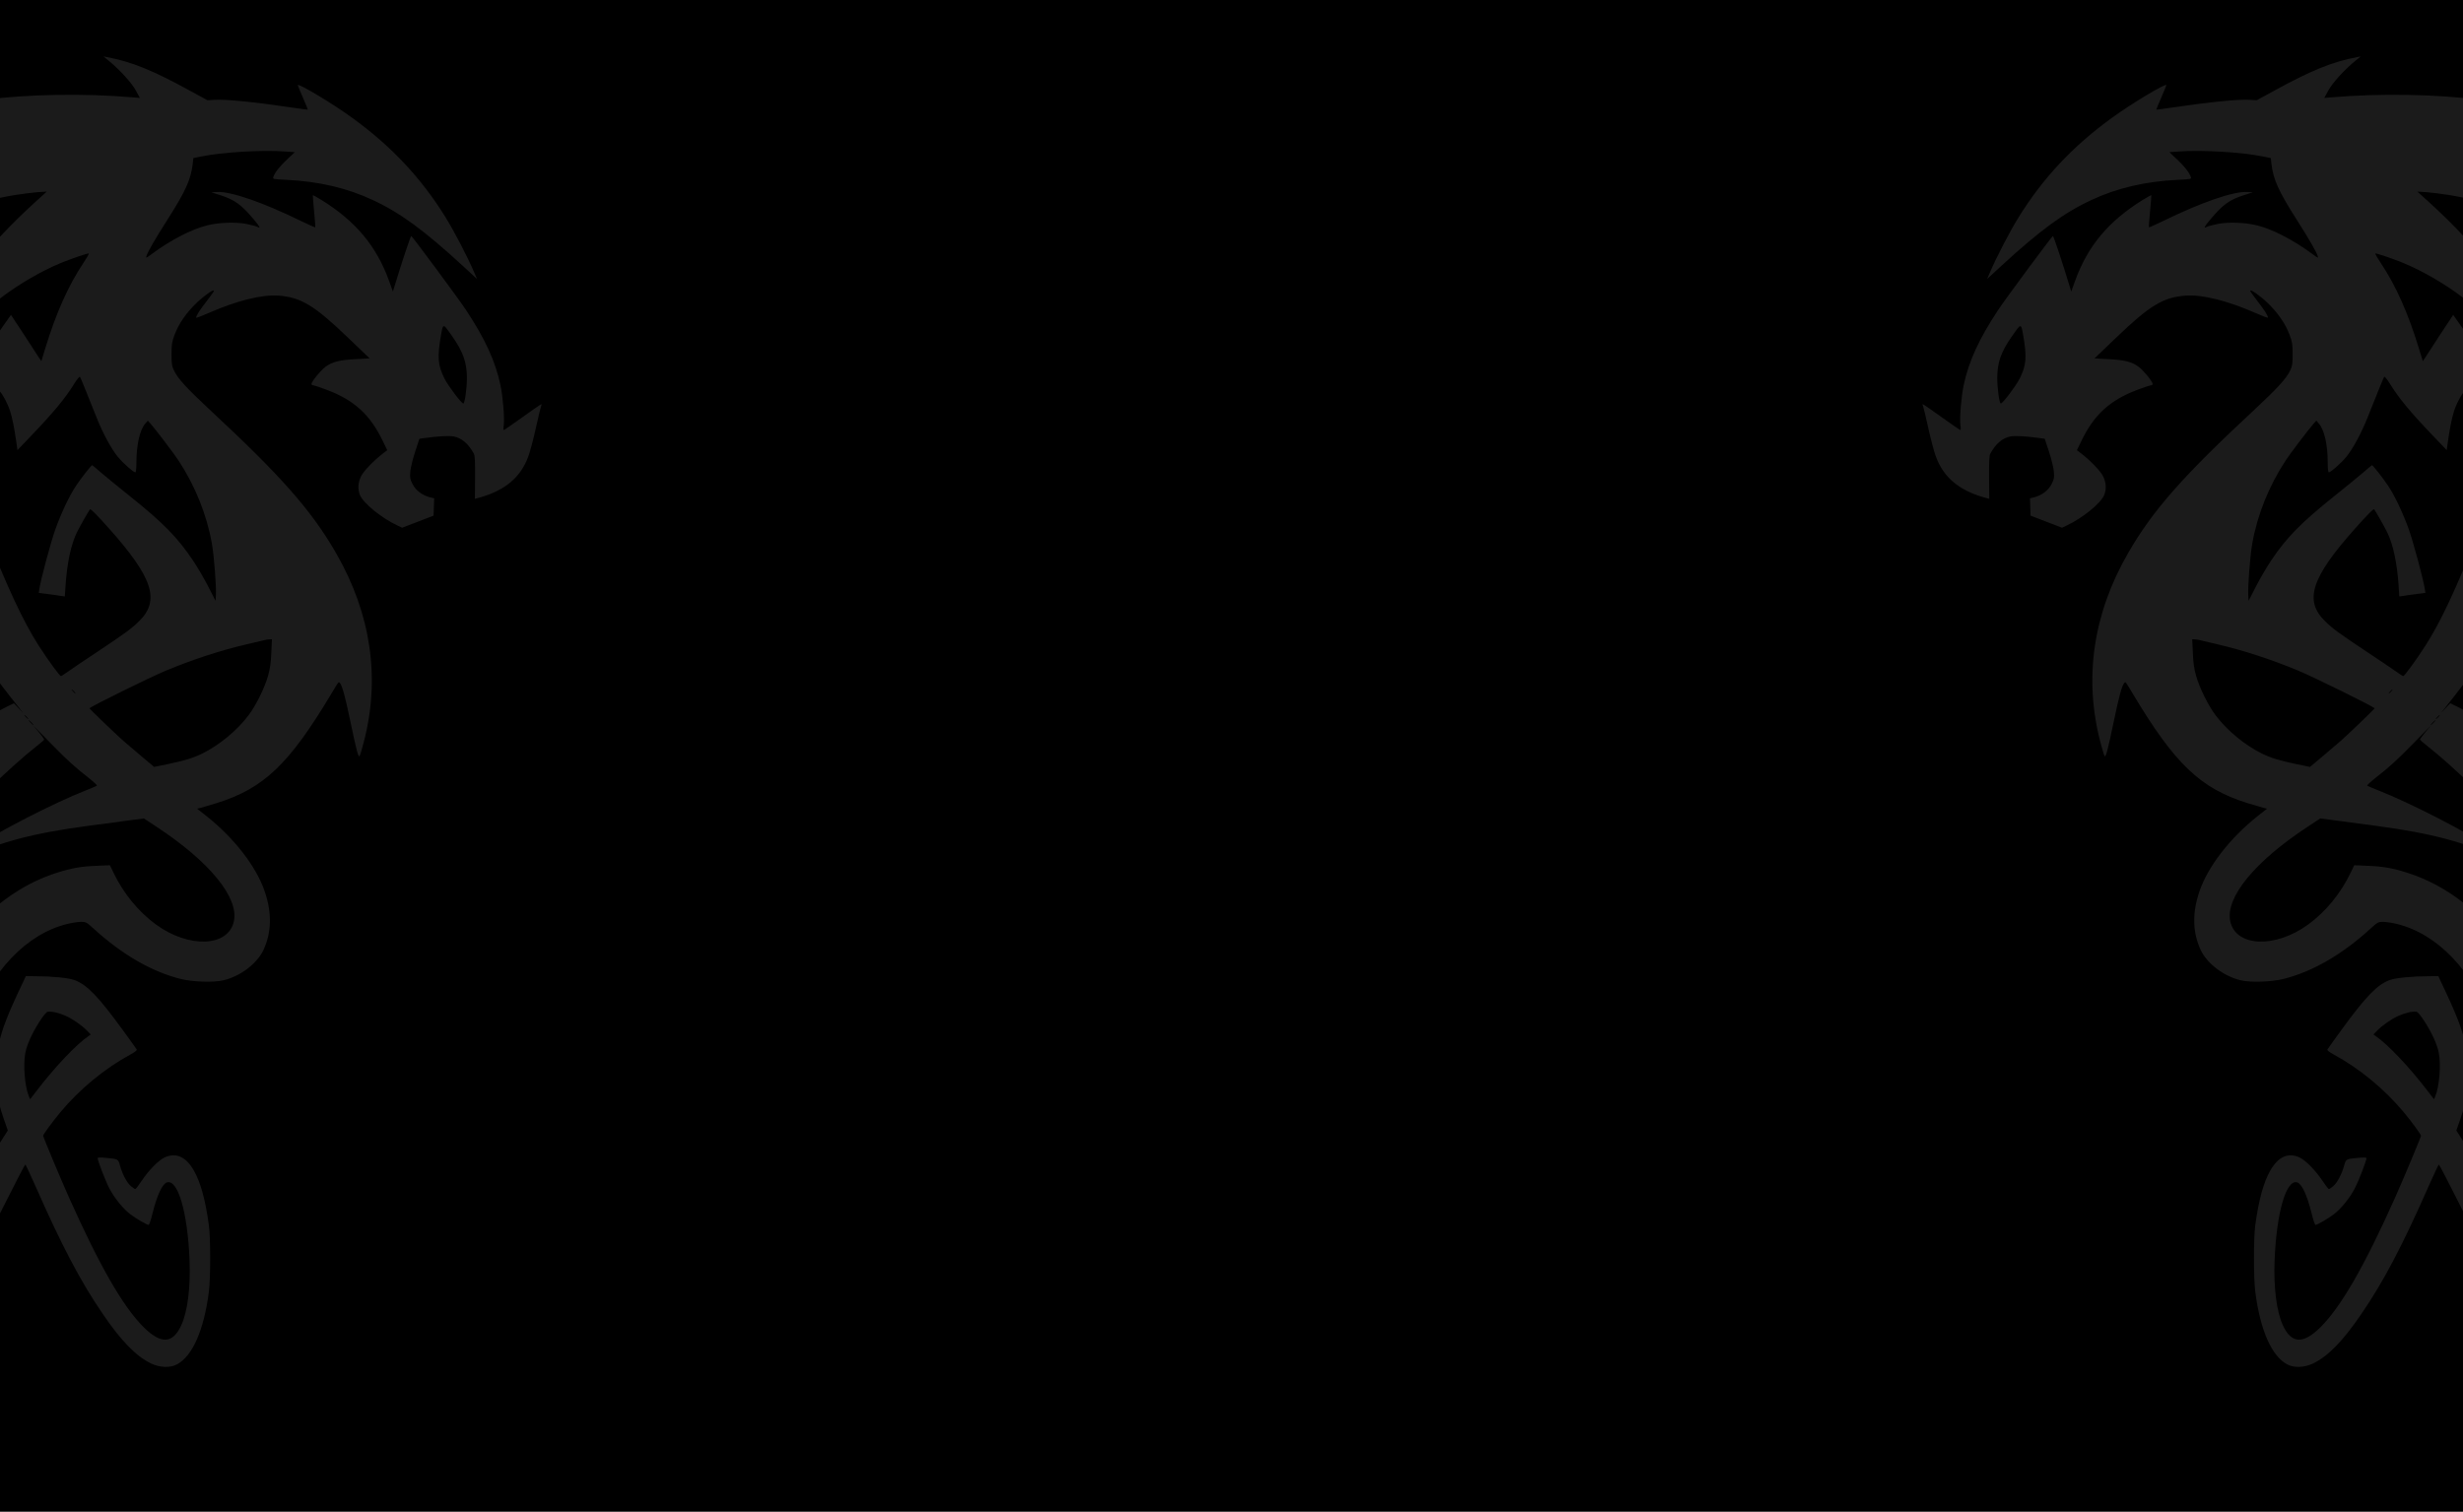 <svg width="1440" height="884" viewBox="0 0 1440 884" fill="none" xmlns="http://www.w3.org/2000/svg">
<g clip-path="url(#clip0)">
<rect width="1440" height="884" fill="black"/>
<path d="M63.213 35.215C69.832 40.604 77.063 48.507 79.391 52.878L81.781 57.249L77.247 56.89C49.67 54.495 15.047 55.093 -8.179 58.327C-16.084 59.404 -30.485 62.218 -31.098 62.817C-31.465 63.176 -31.833 62.997 -19.945 68.086C-13.939 70.661 -9.159 72.876 -9.221 72.996C-9.343 73.056 -13.02 73.714 -17.371 74.433C-46.234 79.103 -69.521 87.964 -92.746 103.232C-127.431 126.044 -154.456 162.986 -160.094 195.318C-161.442 203.162 -161.258 213.34 -159.726 213.34C-159.42 213.34 -156.049 211.604 -152.189 209.448C-148.328 207.293 -145.08 205.557 -145.019 205.557C-144.896 205.557 -144.774 209.269 -144.774 213.819C-144.651 225.674 -143.18 234.416 -133.13 283.093C-121.671 338.716 -119.036 358.115 -120.506 376.916C-122.651 404.158 -130.311 426.012 -145.019 446.549L-148.451 451.339L-145.08 448.645C-139.32 444.034 -127.431 432.419 -122.345 426.491C-107.515 409.248 -97.036 388.411 -92.746 367.635C-90.172 355.181 -89.682 349.733 -89.743 333.986C-89.805 309.857 -93.114 287.284 -101.938 251.36C-104.451 241.182 -105.125 233.278 -104.145 224.537C-100.774 194.36 -80.49 174.183 -35.449 156.28C-30.914 154.484 -26.624 152.868 -26.012 152.628C-25.399 152.389 -24.97 152.149 -25.092 152.029C-26.134 151.011 -51.137 148.676 -61.125 148.676L-67.008 148.616L-62.351 144.306C-46.97 129.936 -20.864 118.859 8.98 114.009C13.024 113.351 18.846 112.632 21.849 112.393L27.364 112.034L20.93 117.841C-8.73 144.785 -30.424 172.746 -47.644 206.155C-53.588 217.771 -60.329 232.38 -59.839 232.799C-59.716 232.919 -54.63 227.89 -48.624 221.543C-17.494 189.091 -10.937 182.745 1.136 173.704C11.431 165.92 24.116 158.556 35.453 153.826C41.704 151.251 51.57 147.898 51.938 148.257C52.121 148.437 50.712 150.832 48.874 153.586C39.927 166.998 32.879 182.745 26.445 203.76L24.177 211.185L22.584 208.85C21.726 207.532 17.743 201.425 13.76 195.258L6.406 184.122L-2.051 196.156C-10.875 208.73 -26.747 230.584 -38.084 245.792C-41.699 250.701 -44.518 254.653 -44.396 254.653C-44.273 254.653 -39.8 252.258 -34.468 249.384C-22.948 243.097 -15.042 238.308 -7.198 232.799C-4.073 230.584 -1.193 228.668 -0.825 228.548C0.217 228.129 4.261 235.254 5.916 240.403C7.264 244.654 8.428 250.522 9.715 259.683L10.205 263.215L17.866 255.192C31.47 241.002 38.15 232.919 43.542 224.177C45.013 221.842 46.422 220.106 46.729 220.345C46.974 220.585 48.69 224.716 50.59 229.506C52.489 234.296 55.185 241.002 56.595 244.475C60.149 253.396 65.174 262.676 68.912 267.167C72.038 270.939 77.982 276.208 79.146 276.208C79.514 276.208 79.759 273.753 79.759 270.58C79.759 259.982 81.781 251.18 85.029 247.588L86.439 245.971L88.032 247.768C91.341 251.54 101.759 265.311 104.394 269.322C114.199 284.291 120.94 301.115 123.881 317.88C125.168 325.005 126.578 343.506 126.21 348.356L126.026 351.349L121.859 343.207C119.592 338.716 115.547 331.831 112.973 327.939C103.781 314.228 95.447 305.726 75.592 289.859C69.28 284.83 61.865 278.722 59.108 276.387C56.35 273.992 54.021 272.017 53.899 272.017C53.347 272.017 47.219 279.86 44.461 284.051C40.478 289.979 35.698 300.217 32.328 309.617C29.631 317.281 23.932 338.477 23.074 344.045L22.645 346.679L28.099 347.398C31.041 347.817 34.473 348.236 35.698 348.476L37.904 348.775L38.333 342.309C39.191 329.376 41.459 318.718 44.829 311.593C46.361 308.42 51.693 298.96 52.612 297.822C52.979 297.343 56.901 301.355 63.887 309.198C89.38 337.818 93.731 351.17 81.291 363.264C76.94 367.575 73.079 370.389 57.147 380.987C49.548 386.016 41.765 391.285 39.743 392.722C37.721 394.159 35.882 395.357 35.637 395.357C34.902 395.357 28.161 386.136 22.584 377.455C13.515 363.264 4.935 344.883 -9.159 309.617C-14.613 295.906 -15.655 293.751 -16.513 294.23C-18.842 295.427 -35.081 311.952 -40.474 318.539C-47.215 326.801 -49.543 330.034 -53.833 336.74C-69.46 361.348 -79.019 389.848 -83.799 425.952C-86.557 446.908 -87.844 472.355 -88.457 520.493C-88.763 545.76 -89.008 555.998 -89.682 568.991L-89.989 574.679L-85.515 565.698C-73.565 541.868 -56.652 516.901 -36.062 492.652C-19.7 473.432 5.487 448.824 21.726 436.071C23.994 434.335 25.832 432.658 25.832 432.419C25.832 432.179 24.423 430.263 22.707 428.168L19.581 424.396L22.523 427.389C24.116 429.006 28.099 433.077 31.347 436.37C38.946 444.154 44.4 449.124 51.447 454.572C54.573 457.027 56.901 459.182 56.656 459.422C56.411 459.661 53.531 460.859 50.344 462.116C31.102 469.72 -0.641 486.066 -17.064 496.723C-23.438 500.914 -28.708 504.866 -28.708 505.585C-28.708 505.884 -25.46 504.507 -21.477 502.591C-1.56 492.712 18.662 487.263 52.183 482.833C57.392 482.114 66.706 480.917 72.896 480.078L84.11 478.582L91.28 483.312C122.411 503.729 139.692 524.804 136.75 538.695C133.564 553.783 110.399 554.681 91.096 540.551C80.862 533.067 72.038 522.289 66.216 510.015L64.255 505.944L56.227 506.303C47.342 506.662 41.826 507.62 33.186 510.375C15.843 515.943 0.462 525.942 -14.062 541.21C-32.814 560.848 -45.744 589.169 -48.869 617.609C-49.727 625.093 -49.727 638.624 -48.869 646.109C-45.805 673.89 -34.53 700.833 -15.41 725.98C-13.204 728.914 -11.304 731.249 -11.182 731.249C-11.059 731.249 -5.237 719.933 1.749 706.102C8.673 692.271 14.556 680.955 14.802 680.955C14.985 680.955 17.743 686.823 20.93 694.008C35.882 727.956 47.035 749.271 59.904 768.072C70.751 784.058 79.514 793.039 88.277 797.29C93.363 799.745 99.369 799.985 103.352 797.889C112.483 793.159 119.224 777.891 122.104 755.498C123.146 747.535 123.146 723.586 122.104 716.281C120.021 701.253 117.263 691.373 113.28 684.368C108.684 676.405 102.985 673.83 96.366 676.764C92.873 678.321 86.99 684.248 82.884 690.415C81.107 693.11 79.391 695.325 79.085 695.325C78.779 695.325 77.676 694.547 76.511 693.589C74.183 691.553 71.67 686.883 70.199 681.734C69.035 677.602 69.341 677.782 61.252 677.004C58.495 676.764 57.085 676.824 57.085 677.243C57.085 678.62 61.62 690.475 63.826 694.726C66.768 700.414 71.915 706.821 76.205 710.054C79.636 712.688 85.887 716.281 86.929 716.281C87.235 716.281 88.277 713.287 89.135 709.695C91.77 698.977 94.895 692.271 97.592 691.433C104.026 689.398 109.725 709.096 110.828 736.937C111.441 753.043 109.664 766.994 105.987 774.957C101.024 785.795 94.16 786.154 84.049 776.155C71.976 764.18 58.311 740.41 40.417 700.414C35.514 689.457 25.219 664.849 25.219 664.131C25.219 663.412 30.796 655.808 35.269 650.42C46.484 636.948 61.252 624.734 76.266 616.651C78.84 615.214 80.249 614.136 79.943 613.717C79.759 613.298 76.021 608.149 71.67 602.161C57.514 582.702 50.835 575.817 43.603 573.122C40.049 571.805 30.122 570.847 20.317 570.847L15.108 570.787L13.637 573.961C4.568 592.941 1.32 601.323 -0.825 610.903C-1.377 613.418 -1.989 619.644 -2.173 625.033C-2.602 636.708 -1.622 643.055 2.055 653.832L4.568 661.077L-1.806 671.016C-5.299 676.465 -8.363 680.955 -8.608 680.955C-9.466 680.955 -13.878 674.669 -16.023 670.477C-25.521 651.857 -25.583 624.734 -16.145 598.449C-5.237 567.913 15.537 546.119 39.252 540.312C42.133 539.593 45.748 539.054 47.403 539.054C50.222 539.054 50.59 539.234 55.124 543.365C71.547 558.274 88.522 568.093 105.436 572.404C112.422 574.2 124.923 574.619 130.622 573.242C140.488 570.907 150.109 563.602 153.909 555.759C158.811 545.401 159.118 533.905 154.706 521.092C149.742 506.603 136.873 490.017 120.633 477.145L115.241 472.894L117.263 472.415C118.366 472.115 122.656 470.858 126.761 469.6C154.277 460.979 169.106 446.788 193.619 405.835C198.215 398.171 197.908 398.59 198.644 399.308C199.992 400.626 201.83 407.332 204.772 421.522C208.449 439.125 209.552 443.316 210.287 441.999C210.594 441.46 211.697 437.748 212.738 433.736C222.421 396.494 216.906 358.953 196.622 323.688C182.098 298.421 164.572 278.543 122.288 239.266C109.113 226.991 103.842 221.244 101.698 216.573C100.472 214.119 100.288 212.622 100.288 207.053C100.288 201.306 100.533 199.869 102.065 195.797C104.455 189.331 108.99 182.804 114.934 177.116C119.592 172.686 125.107 168.854 125.107 170.051C125.107 170.351 123.207 173.045 120.879 176.039C116.711 181.368 114.689 184.541 114.689 185.738C114.689 186.038 118.06 184.78 122.104 182.984C138.282 175.859 153.112 172.147 162.795 172.865C175.97 173.823 183.814 178.553 203.791 197.773L216.109 209.568L208.142 209.987C198.583 210.466 194.293 211.544 190.31 214.478C187.429 216.633 182.159 223.1 182.098 224.537C182.098 224.956 182.588 225.315 183.201 225.315C183.753 225.375 187.307 226.512 191.045 227.949C207.101 233.997 216.415 242.499 223.83 257.946L226.404 263.275L224.014 265.071C218.56 269.262 212.677 275.37 211.145 278.423C209.245 282.135 209.062 286.147 210.471 289.56C212.555 294.409 223.217 303.031 232.348 307.282L235.106 308.6L244.298 305.067L253.49 301.534L253.674 296.445L253.858 291.416L251.223 290.757C246.749 289.56 243.011 286.686 241.173 283.033C239.702 280.1 239.579 279.261 239.886 275.729C240.07 273.513 241.357 268.304 242.705 264.173L245.217 256.569L247.852 256.21C255.329 255.132 262.56 254.713 265.072 255.192C269.913 256.09 273.835 259.383 277.083 265.371C277.635 266.448 277.819 270.161 277.757 279.261L277.635 291.715L280.883 290.817C295.467 286.626 304.414 279.022 308.827 267.047C309.868 264.353 311.829 256.868 313.239 250.522C314.648 244.115 316.058 238.248 316.364 237.469C317.038 235.673 317.712 235.254 305.579 243.876C300.186 247.708 295.406 251.061 294.916 251.3C294.242 251.719 294.181 251.18 294.548 248.307C295.039 244.115 293.997 231.901 292.649 225.435C289.707 211.364 283.579 198.072 272.487 181.308C267.707 174.123 241.173 138.318 240.437 138.019C240.07 137.899 235.045 152.927 230.632 167.477L229.713 170.47L227.446 164.184C220.092 143.827 207.836 129.217 187.675 116.764C185.162 115.207 183.017 114.069 182.895 114.129C182.833 114.249 183.14 118.5 183.63 123.529C184.12 128.559 184.427 132.81 184.304 132.93C184.182 133.049 180.505 131.433 176.215 129.337C153.664 118.32 134.851 111.794 126.823 112.273L123.575 112.453L128.784 114.129C137.179 116.823 140.979 119.578 148.087 127.96C152.07 132.69 152.561 133.768 150.416 132.63C149.742 132.271 146.923 131.552 144.104 130.954C137.547 129.696 128.048 130.056 120.817 131.852C111.686 134.187 99.614 140.474 88.706 148.557C85.519 150.952 85.213 151.071 85.581 149.814C86.377 147.239 90.483 140.114 97.837 128.559C108.439 111.974 111.625 104.909 112.667 95.868L113.035 92.455L117.386 91.557C129.642 88.982 153.664 87.545 167.268 88.623L172.354 88.982L167.82 93.233C163.469 97.364 160.65 100.897 159.792 103.531C159.424 104.729 159.669 104.789 167.207 105.148C186.326 106.046 202.933 109.938 217.886 116.943C234.003 124.427 247.852 134.606 270.22 155.143L278.922 163.166L277.022 158.795C273.468 150.473 265.562 135.205 260.599 127.241C246.382 104.19 228.733 85.39 205.875 68.864C194.661 60.662 174.132 48.388 174.132 49.765C174.132 50.124 175.48 53.417 177.134 57.189C178.789 60.901 180.014 64.015 179.953 64.134C179.892 64.194 175.296 63.596 169.781 62.757C148.945 59.644 131.419 57.907 124.923 58.386L121.307 58.626L111.074 53.058C89.625 41.263 76.879 36.053 62.6 33.419L60.456 33L63.213 35.215ZM264.092 196.216C270.771 205.676 272.977 211.903 272.977 221.124C272.977 227.411 271.691 236.212 270.833 235.973C269.484 235.494 262.131 225.794 259.925 221.483C255.941 213.64 255.574 208.79 257.902 195.498C259.067 189.031 259.067 189.031 264.092 196.216ZM-12.162 383.083C-1.806 397.333 4.445 405.595 10.696 413.319C14.189 417.69 14.189 417.69 11.247 414.516L8.122 411.223L3.403 413.558C-9.282 419.905 -29.872 434.993 -43.783 448.166L-51.811 455.829L-52.24 452.656C-52.423 450.98 -52.607 445.352 -52.607 440.202C-52.607 417.929 -45.989 398.53 -30.546 375.718L-24.357 366.557L-23.254 367.935C-22.641 368.713 -17.677 375.479 -12.162 383.083ZM158.627 381.706C158.382 387.633 157.892 391.166 156.666 395.357C154.706 402.302 149.558 412.72 145.207 418.408C138.466 427.329 127.987 435.891 118.06 440.741C112.912 443.256 107.703 444.813 98.266 446.788L90.116 448.465L82.639 442.178C78.534 438.706 73.815 434.694 72.099 433.197C67.993 429.605 52.121 414.337 52.305 414.157C54.021 412.66 88.093 395.836 97.224 392.064C112.483 385.717 129.09 380.269 144.104 376.796C148.639 375.718 153.235 374.64 154.215 374.401C155.257 374.102 156.728 373.862 157.524 373.862L158.995 373.802L158.627 381.706ZM43.297 404.338C43.91 404.996 44.278 405.535 44.094 405.535C43.91 405.535 43.297 404.996 42.684 404.338C42.071 403.679 41.704 403.14 41.888 403.14C42.071 403.14 42.684 403.679 43.297 404.338ZM15.721 419.306C16.334 419.965 16.701 420.504 16.517 420.504C16.334 420.504 15.721 419.965 15.108 419.306C14.495 418.648 14.127 418.109 14.311 418.109C14.495 418.109 15.108 418.648 15.721 419.306ZM18.478 422.599C19.275 423.438 19.765 424.096 19.581 424.096C19.459 424.096 18.662 423.438 17.866 422.599C17.069 421.761 16.579 421.103 16.762 421.103C16.885 421.103 17.682 421.761 18.478 422.599ZM38.517 594.078C42.807 596.054 47.77 599.527 50.957 602.76L53.041 604.915L51.631 605.933C44.584 610.723 31.837 624.195 21.236 638.086L17.62 642.816L16.885 641.079C14.495 635.391 13.453 622.638 14.802 615.753C15.721 610.903 18.723 604.317 22.829 597.79C25.403 593.779 27.119 591.743 27.916 591.623C30.183 591.264 34.595 592.282 38.517 594.078Z" fill="#1B1B1B"/>
<path d="M1377.46 35.215C1370.84 40.604 1363.61 48.507 1361.28 52.878L1358.89 57.249L1363.43 56.89C1391 54.495 1425.63 55.093 1448.85 58.327C1456.76 59.404 1471.16 62.218 1471.77 62.817C1472.14 63.176 1472.51 62.997 1460.62 68.086C1454.61 70.661 1449.83 72.876 1449.89 72.996C1450.02 73.056 1453.69 73.714 1458.04 74.433C1486.91 79.103 1510.19 87.964 1533.42 103.232C1568.11 126.044 1595.13 162.986 1600.77 195.318C1602.12 203.162 1601.93 213.34 1600.4 213.34C1600.09 213.34 1596.72 211.604 1592.86 209.448C1589 207.293 1585.75 205.557 1585.69 205.557C1585.57 205.557 1585.45 209.269 1585.45 213.819C1585.32 225.674 1583.85 234.416 1573.8 283.093C1562.34 338.716 1559.71 358.115 1561.18 376.916C1563.33 404.158 1570.99 426.012 1585.69 446.549L1589.12 451.339L1585.75 448.645C1579.99 444.034 1568.11 432.419 1563.02 426.491C1548.19 409.248 1537.71 388.411 1533.42 367.635C1530.85 355.181 1530.36 349.733 1530.42 333.986C1530.48 309.857 1533.79 287.284 1542.61 251.36C1545.12 241.182 1545.8 233.278 1544.82 224.537C1541.45 194.36 1521.16 174.183 1476.12 156.28C1471.59 154.484 1467.3 152.868 1466.69 152.628C1466.07 152.389 1465.64 152.149 1465.77 152.029C1466.81 151.011 1491.81 148.676 1501.8 148.676L1507.68 148.616L1503.02 144.306C1487.64 129.936 1461.54 118.859 1431.69 114.009C1427.65 113.351 1421.83 112.632 1418.83 112.393L1413.31 112.034L1419.74 117.841C1449.4 144.785 1471.1 172.746 1488.32 206.155C1494.26 217.771 1501 232.38 1500.51 232.799C1500.39 232.919 1495.3 227.89 1489.3 221.543C1458.17 189.091 1451.61 182.745 1439.54 173.704C1429.24 165.92 1416.56 158.556 1405.22 153.826C1398.97 151.251 1389.1 147.898 1388.74 148.257C1388.55 148.437 1389.96 150.832 1391.8 153.586C1400.75 166.998 1407.79 182.745 1414.23 203.76L1416.5 211.185L1418.09 208.85C1418.95 207.532 1422.93 201.425 1426.91 195.258L1434.27 184.122L1442.72 196.156C1451.55 208.73 1467.42 230.584 1478.76 245.792C1482.37 250.701 1485.19 254.653 1485.07 254.653C1484.95 254.653 1480.47 252.258 1475.14 249.384C1463.62 243.097 1455.72 238.308 1447.87 232.799C1444.75 230.584 1441.87 228.668 1441.5 228.548C1440.46 228.129 1436.41 235.254 1434.76 240.403C1433.41 244.654 1432.25 250.522 1430.96 259.683L1430.47 263.215L1422.81 255.192C1409.2 241.002 1402.52 232.919 1397.13 224.177C1395.66 221.842 1394.25 220.106 1393.95 220.345C1393.7 220.585 1391.98 224.716 1390.08 229.506C1388.18 234.296 1385.49 241.002 1384.08 244.475C1380.52 253.396 1375.5 262.676 1371.76 267.167C1368.64 270.939 1362.69 276.208 1361.53 276.208C1361.16 276.208 1360.91 273.753 1360.91 270.58C1360.91 259.982 1358.89 251.18 1355.64 247.588L1354.24 245.971L1352.64 247.768C1349.33 251.54 1338.91 265.311 1336.28 269.322C1326.47 284.291 1319.73 301.115 1316.79 317.88C1315.51 325.005 1314.1 343.506 1314.46 348.356L1314.65 351.349L1318.81 343.207C1321.08 338.716 1325.13 331.831 1327.7 327.939C1336.89 314.228 1345.23 305.726 1365.08 289.859C1371.39 284.83 1378.81 278.722 1381.57 276.387C1384.32 273.992 1386.65 272.017 1386.78 272.017C1387.33 272.017 1393.45 279.86 1396.21 284.051C1400.2 289.979 1404.98 300.217 1408.35 309.617C1411.04 317.281 1416.74 338.477 1417.6 344.045L1418.03 346.679L1412.57 347.398C1409.63 347.817 1406.2 348.236 1404.98 348.476L1402.77 348.775L1402.34 342.309C1401.48 329.376 1399.22 318.718 1395.84 311.593C1394.31 308.42 1388.98 298.96 1388.06 297.822C1387.69 297.343 1383.77 301.355 1376.79 309.198C1351.29 337.818 1346.94 351.17 1359.38 363.264C1363.73 367.575 1367.59 370.389 1383.53 380.987C1391.13 386.016 1398.91 391.285 1400.93 392.722C1402.95 394.159 1404.79 395.357 1405.04 395.357C1405.77 395.357 1412.51 386.136 1418.09 377.455C1427.16 363.264 1435.74 344.883 1449.83 309.617C1455.29 295.906 1456.33 293.751 1457.19 294.23C1459.52 295.427 1475.75 311.952 1481.15 318.539C1487.89 326.801 1490.22 330.034 1494.51 336.74C1510.13 361.348 1519.69 389.848 1524.47 425.952C1527.23 446.908 1528.52 472.355 1529.13 520.493C1529.44 545.76 1529.68 555.998 1530.36 568.991L1530.66 574.679L1526.19 565.698C1514.24 541.868 1497.33 516.901 1476.74 492.652C1460.37 473.432 1435.19 448.824 1418.95 436.071C1416.68 434.335 1414.84 432.658 1414.84 432.419C1414.84 432.179 1416.25 430.263 1417.97 428.168L1421.09 424.396L1418.15 427.389C1416.56 429.006 1412.57 433.077 1409.33 436.37C1401.73 444.154 1396.27 449.124 1389.23 454.572C1386.1 457.027 1383.77 459.182 1384.02 459.422C1384.26 459.661 1387.14 460.859 1390.33 462.116C1409.57 469.72 1441.32 486.066 1457.74 496.723C1464.11 500.914 1469.38 504.866 1469.38 505.585C1469.38 505.884 1466.13 504.507 1462.15 502.591C1442.23 492.712 1422.01 487.263 1388.49 482.833C1383.28 482.114 1373.97 480.917 1367.78 480.078L1356.56 478.582L1349.39 483.312C1318.26 503.729 1300.98 524.804 1303.92 538.695C1307.11 553.783 1330.27 554.681 1349.58 540.551C1359.81 533.067 1368.64 522.289 1374.46 510.015L1376.42 505.944L1384.45 506.303C1393.33 506.662 1398.85 507.62 1407.49 510.375C1424.83 515.943 1440.21 525.942 1454.74 541.21C1473.49 560.848 1486.42 589.169 1489.54 617.609C1490.4 625.093 1490.4 638.624 1489.54 646.109C1486.48 673.89 1475.2 700.833 1456.08 725.98C1453.88 728.914 1451.98 731.249 1451.86 731.249C1451.73 731.249 1445.91 719.933 1438.93 706.102C1432 692.271 1426.12 680.955 1425.87 680.955C1425.69 680.955 1422.93 686.823 1419.74 694.008C1404.79 727.956 1393.64 749.271 1380.77 768.072C1369.92 784.058 1361.16 793.039 1352.4 797.29C1347.31 799.745 1341.3 799.985 1337.32 797.889C1328.19 793.159 1321.45 777.891 1318.57 755.498C1317.53 747.535 1317.53 723.586 1318.57 716.281C1320.65 701.253 1323.41 691.373 1327.39 684.368C1331.99 676.405 1337.69 673.83 1344.31 676.764C1347.8 678.321 1353.68 684.248 1357.79 690.415C1359.57 693.11 1361.28 695.325 1361.59 695.325C1361.9 695.325 1363 694.547 1364.16 693.589C1366.49 691.553 1369 686.883 1370.47 681.734C1371.64 677.602 1371.33 677.782 1379.42 677.004C1382.18 676.764 1383.59 676.824 1383.59 677.243C1383.59 678.62 1379.05 690.475 1376.85 694.726C1373.91 700.414 1368.76 706.821 1364.47 710.054C1361.04 712.688 1354.79 716.281 1353.74 716.281C1353.44 716.281 1352.4 713.287 1351.54 709.695C1348.9 698.977 1345.78 692.271 1343.08 691.433C1336.65 689.398 1330.95 709.096 1329.85 736.937C1329.23 753.043 1331.01 766.994 1334.69 774.957C1339.65 785.795 1346.51 786.154 1356.63 776.155C1368.7 764.18 1382.36 740.41 1400.26 700.414C1405.16 689.457 1415.45 664.849 1415.45 664.131C1415.45 663.412 1409.88 655.808 1405.4 650.42C1394.19 636.948 1379.42 624.734 1364.41 616.651C1361.83 615.214 1360.42 614.136 1360.73 613.717C1360.91 613.298 1364.65 608.149 1369 602.161C1383.16 582.702 1389.84 575.817 1397.07 573.122C1400.62 571.805 1410.55 570.847 1420.36 570.847L1425.57 570.787L1427.04 573.961C1436.11 592.941 1439.35 601.323 1441.5 610.903C1442.05 613.418 1442.66 619.644 1442.85 625.033C1443.28 636.708 1442.3 643.055 1438.62 653.832L1436.11 661.077L1442.48 671.016C1445.97 676.465 1449.04 680.955 1449.28 680.955C1450.14 680.955 1454.55 674.669 1456.7 670.477C1466.2 651.857 1466.26 624.734 1456.82 598.449C1445.91 567.913 1425.14 546.119 1401.42 540.312C1398.54 539.593 1394.93 539.054 1393.27 539.054C1390.45 539.054 1390.08 539.234 1385.55 543.365C1369.13 558.274 1352.15 568.093 1335.24 572.404C1328.25 574.2 1315.75 574.619 1310.05 573.242C1300.19 570.907 1290.56 563.602 1286.76 555.759C1281.86 545.401 1281.56 533.905 1285.97 521.092C1290.93 506.603 1303.8 490.017 1320.04 477.145L1325.43 472.894L1323.41 472.415C1322.31 472.115 1318.02 470.858 1313.91 469.6C1286.4 460.979 1271.57 446.788 1247.05 405.835C1242.46 398.171 1242.77 398.59 1242.03 399.308C1240.68 400.626 1238.84 407.332 1235.9 421.522C1232.23 439.125 1231.12 443.316 1230.39 441.999C1230.08 441.46 1228.98 437.748 1227.94 433.736C1218.25 396.494 1223.77 358.953 1244.05 323.688C1258.58 298.421 1276.1 278.543 1318.39 239.266C1331.56 226.991 1336.83 221.244 1338.98 216.573C1340.2 214.119 1340.39 212.622 1340.39 207.053C1340.39 201.306 1340.14 199.869 1338.61 195.797C1336.22 189.331 1331.68 182.804 1325.74 177.116C1321.08 172.686 1315.57 168.854 1315.57 170.051C1315.57 170.351 1317.47 173.045 1319.8 176.039C1323.96 181.368 1325.98 184.541 1325.98 185.738C1325.98 186.038 1322.61 184.78 1318.57 182.984C1302.39 175.859 1287.56 172.147 1277.88 172.865C1264.7 173.823 1256.86 178.553 1236.88 197.773L1224.56 209.568L1232.53 209.987C1242.09 210.466 1246.38 211.544 1250.36 214.478C1253.24 216.633 1258.51 223.1 1258.58 224.537C1258.58 224.956 1258.09 225.315 1257.47 225.315C1256.92 225.375 1253.37 226.512 1249.63 227.949C1233.57 233.997 1224.26 242.499 1216.84 257.946L1214.27 263.275L1216.66 265.071C1222.11 269.262 1228 275.37 1229.53 278.423C1231.43 282.135 1231.61 286.147 1230.2 289.56C1228.12 294.409 1217.46 303.031 1208.33 307.282L1205.57 308.6L1196.38 305.067L1187.18 301.534L1187 296.445L1186.82 291.416L1189.45 290.757C1193.92 289.56 1197.66 286.686 1199.5 283.033C1200.97 280.1 1201.09 279.261 1200.79 275.729C1200.6 273.513 1199.32 268.304 1197.97 264.173L1195.46 256.569L1192.82 256.21C1185.35 255.132 1178.11 254.713 1175.6 255.192C1170.76 256.09 1166.84 259.383 1163.59 265.371C1163.04 266.448 1162.86 270.161 1162.92 279.261L1163.04 291.715L1159.79 290.817C1145.21 286.626 1136.26 279.022 1131.85 267.047C1130.81 264.353 1128.84 256.868 1127.43 250.522C1126.03 244.115 1124.62 238.248 1124.31 237.469C1123.64 235.673 1122.96 235.254 1135.09 243.876C1140.49 247.708 1145.27 251.061 1145.76 251.3C1146.43 251.719 1146.49 251.18 1146.13 248.307C1145.64 244.115 1146.68 231.901 1148.03 225.435C1150.97 211.364 1157.09 198.072 1168.19 181.308C1172.97 174.123 1199.5 138.318 1200.24 138.019C1200.6 137.899 1205.63 152.927 1210.04 167.477L1210.96 170.47L1213.23 164.184C1220.58 143.827 1232.84 129.217 1253 116.764C1255.51 115.207 1257.66 114.069 1257.78 114.129C1257.84 114.249 1257.53 118.5 1257.04 123.529C1256.55 128.559 1256.25 132.81 1256.37 132.93C1256.49 133.049 1260.17 131.433 1264.46 129.337C1287.01 118.32 1305.82 111.794 1313.85 112.273L1317.1 112.453L1311.89 114.129C1303.49 116.823 1299.7 119.578 1292.59 127.96C1288.6 132.69 1288.11 133.768 1290.26 132.63C1290.93 132.271 1293.75 131.552 1296.57 130.954C1303.13 129.696 1312.63 130.056 1319.86 131.852C1328.99 134.187 1341.06 140.474 1351.97 148.557C1355.15 150.952 1355.46 151.071 1355.09 149.814C1354.3 147.239 1350.19 140.114 1342.84 128.559C1332.24 111.974 1329.05 104.909 1328.01 95.868L1327.64 92.455L1323.29 91.557C1311.03 88.982 1287.01 87.545 1273.41 88.623L1268.32 88.982L1272.85 93.233C1277.21 97.364 1280.02 100.897 1280.88 103.531C1281.25 104.729 1281 104.789 1273.47 105.148C1254.35 106.046 1237.74 109.938 1222.79 116.943C1206.67 124.427 1192.82 134.606 1170.45 155.143L1161.75 163.166L1163.65 158.795C1167.21 150.473 1175.11 135.205 1180.08 127.241C1194.29 104.19 1211.94 85.39 1234.8 68.864C1246.01 60.662 1266.54 48.388 1266.54 49.765C1266.54 50.124 1265.19 53.417 1263.54 57.189C1261.88 60.901 1260.66 64.015 1260.72 64.134C1260.78 64.194 1265.38 63.596 1270.89 62.757C1291.73 59.644 1309.25 57.907 1315.75 58.386L1319.37 58.626L1329.6 53.058C1351.05 41.263 1363.79 36.053 1378.07 33.419L1380.22 33L1377.46 35.215ZM1176.58 196.216C1169.9 205.676 1167.7 211.903 1167.7 221.124C1167.7 227.411 1168.98 236.212 1169.84 235.973C1171.19 235.494 1178.54 225.794 1180.75 221.483C1184.73 213.64 1185.1 208.79 1182.77 195.498C1181.61 189.031 1181.61 189.031 1176.58 196.216ZM1452.84 383.083C1442.48 397.333 1436.23 405.595 1429.98 413.319C1426.49 417.69 1426.49 417.69 1429.43 414.516L1432.55 411.223L1437.27 413.558C1449.96 419.905 1470.55 434.993 1484.46 448.166L1492.48 455.829L1492.91 452.656C1493.1 450.98 1493.28 445.352 1493.28 440.202C1493.28 417.929 1486.66 398.53 1471.22 375.718L1465.03 366.557L1463.93 367.935C1463.31 368.713 1458.35 375.479 1452.84 383.083ZM1282.05 381.706C1282.29 387.633 1282.78 391.166 1284.01 395.357C1285.97 402.302 1291.12 412.72 1295.47 418.408C1302.21 427.329 1312.69 435.891 1322.61 440.741C1327.76 443.256 1332.97 444.813 1342.41 446.788L1350.56 448.465L1358.03 442.178C1362.14 438.706 1366.86 434.694 1368.57 433.197C1372.68 429.605 1388.55 414.337 1388.37 414.157C1386.65 412.66 1352.58 395.836 1343.45 392.064C1328.19 385.717 1311.58 380.269 1296.57 376.796C1292.04 375.718 1287.44 374.64 1286.46 374.401C1285.42 374.102 1283.95 373.862 1283.15 373.862L1281.68 373.802L1282.05 381.706ZM1397.38 404.338C1396.76 404.996 1396.4 405.535 1396.58 405.535C1396.76 405.535 1397.38 404.996 1397.99 404.338C1398.6 403.679 1398.97 403.14 1398.79 403.14C1398.6 403.14 1397.99 403.679 1397.38 404.338ZM1424.95 419.306C1424.34 419.965 1423.97 420.504 1424.16 420.504C1424.34 420.504 1424.95 419.965 1425.57 419.306C1426.18 418.648 1426.55 418.109 1426.36 418.109C1426.18 418.109 1425.57 418.648 1424.95 419.306ZM1422.2 422.599C1421.4 423.438 1420.91 424.096 1421.09 424.096C1421.21 424.096 1422.01 423.438 1422.81 422.599C1423.6 421.761 1424.1 421.103 1423.91 421.103C1423.79 421.103 1422.99 421.761 1422.2 422.599ZM1402.16 594.078C1397.87 596.054 1392.9 599.527 1389.72 602.76L1387.63 604.915L1389.04 605.933C1396.09 610.723 1408.84 624.195 1419.44 638.086L1423.05 642.816L1423.79 641.079C1426.18 635.391 1427.22 622.638 1425.87 615.753C1424.95 610.903 1421.95 604.317 1417.84 597.79C1415.27 593.779 1413.55 591.743 1412.76 591.623C1410.49 591.264 1406.08 592.282 1402.16 594.078Z" fill="#1B1B1B"/>
</g>
<defs>
<clipPath id="clip0">
<rect width="1440" height="884" fill="white"/>
</clipPath>
</defs>
</svg>
